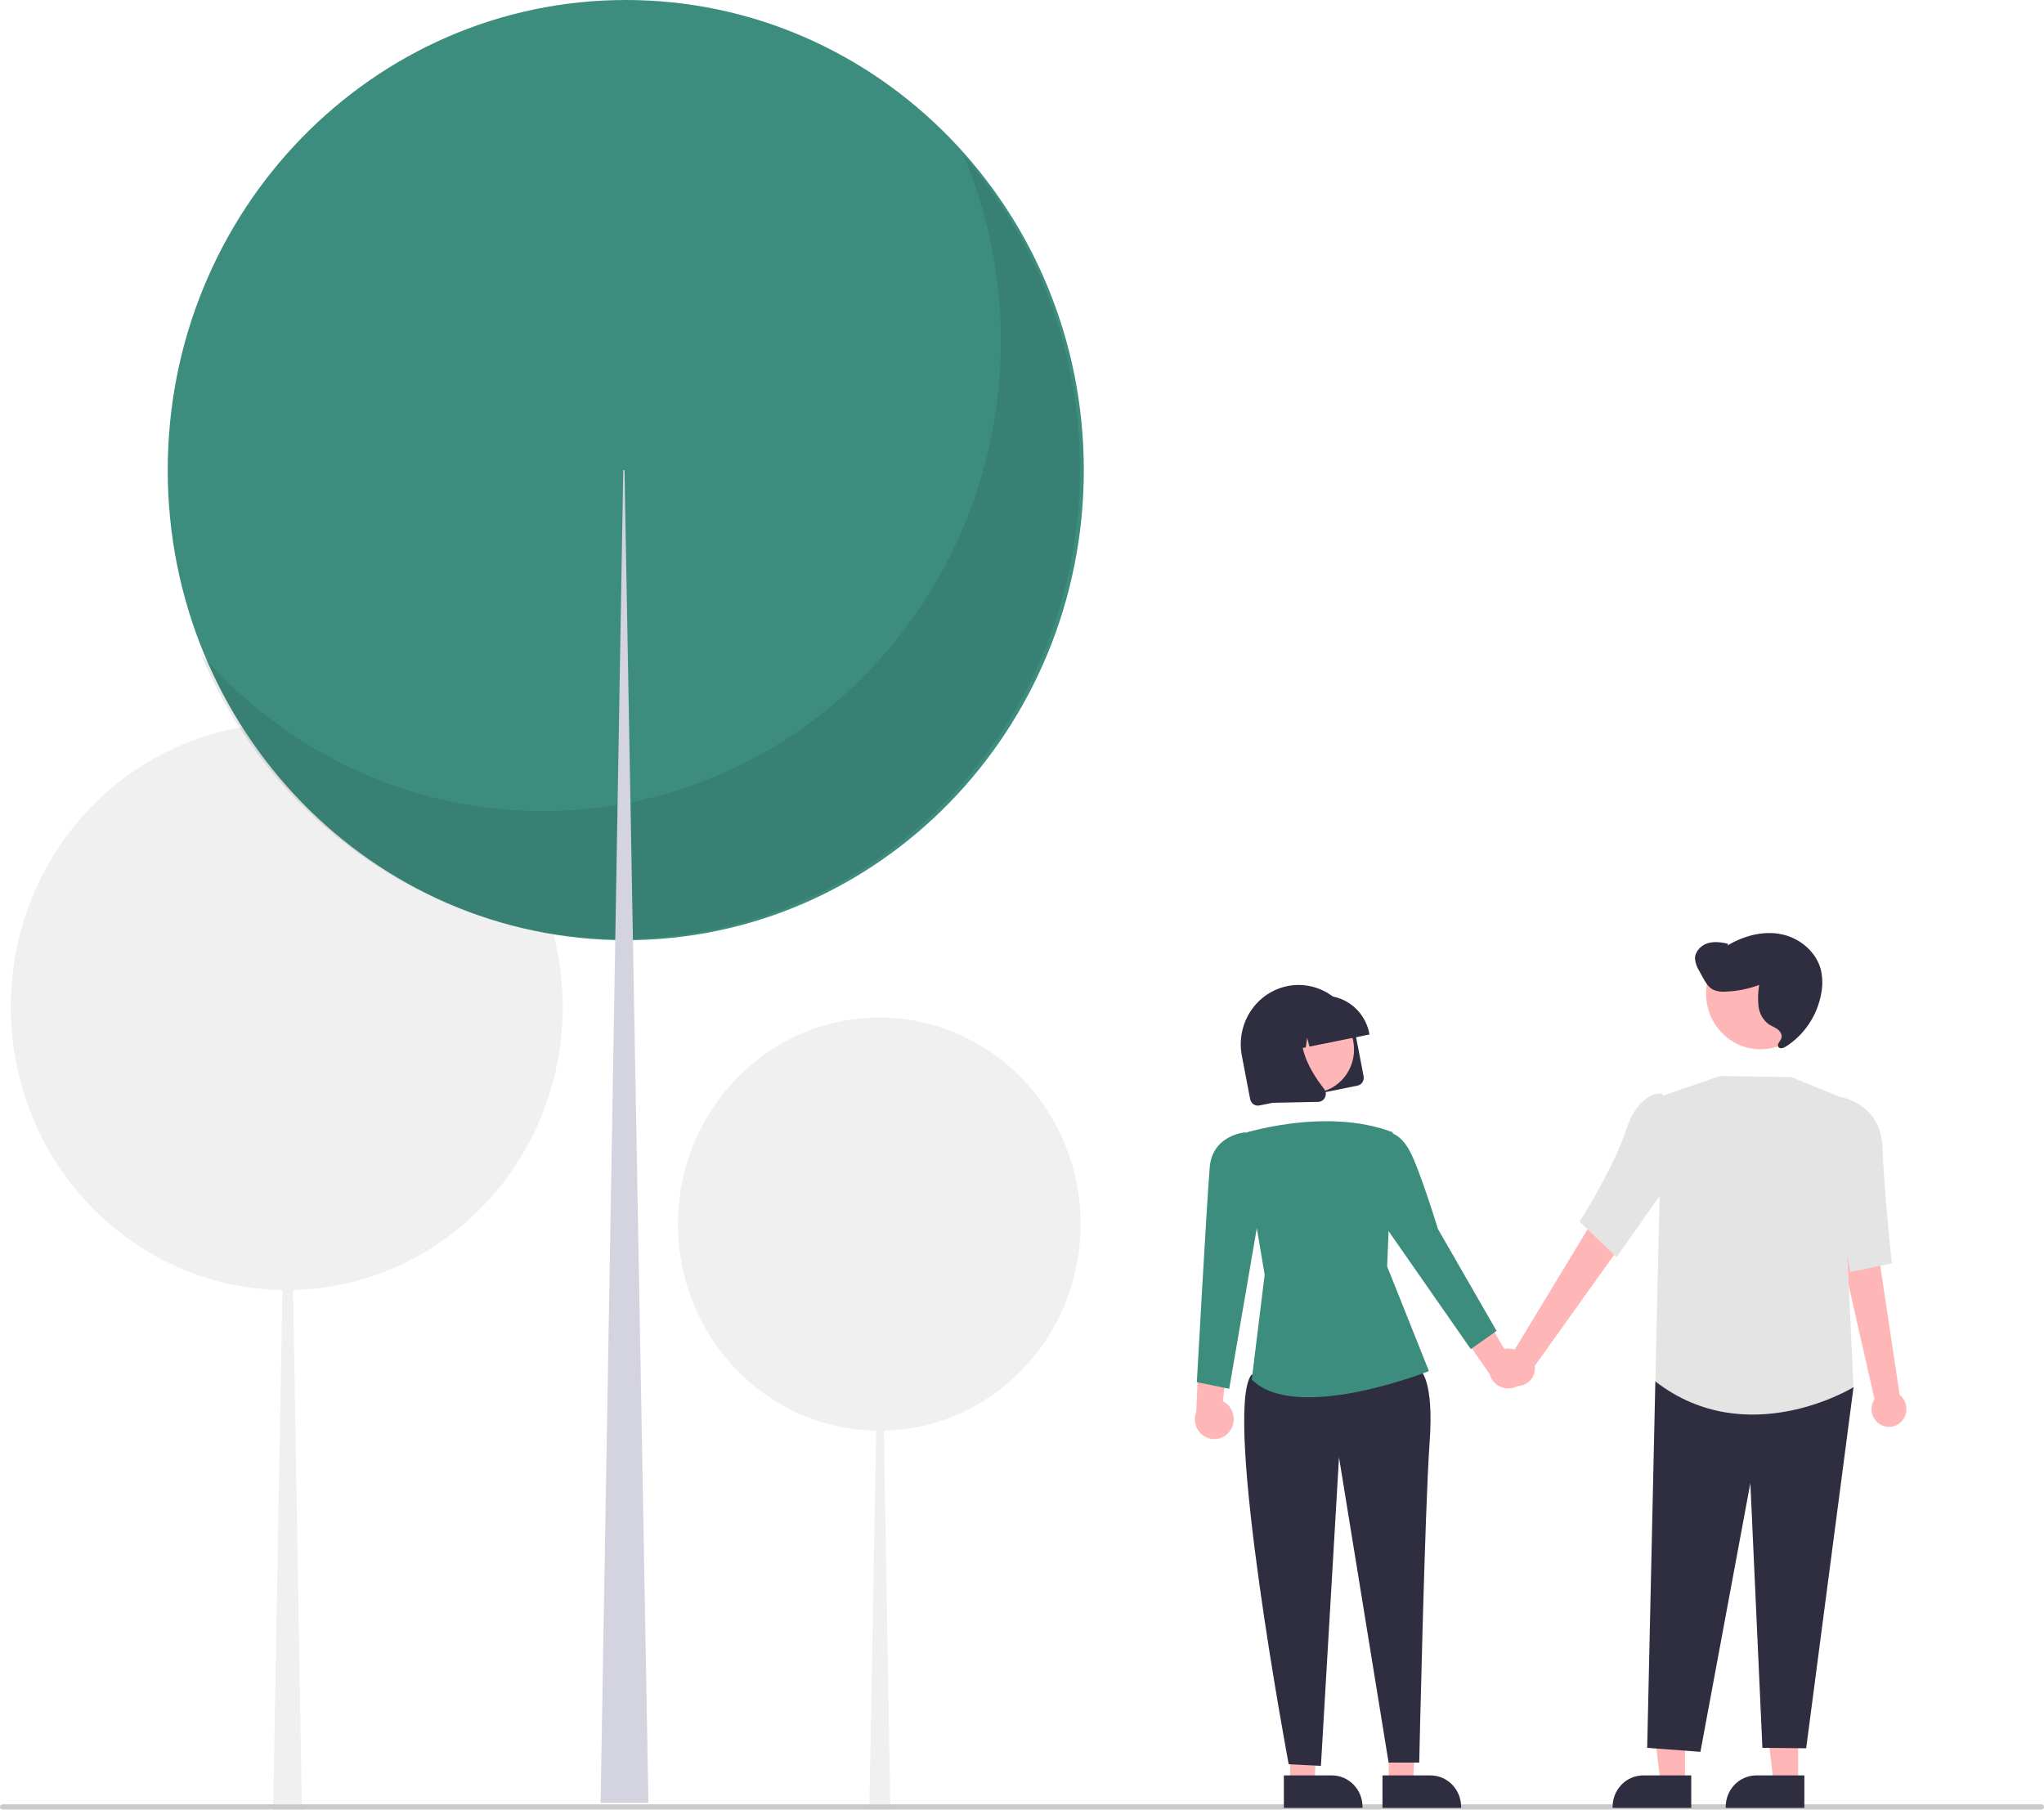 <svg width="332" height="294" viewBox="0 0 332 294" fill="none" xmlns="http://www.w3.org/2000/svg">
<g clip-path="url(#clip0_8_670)">
<path d="M46.576 209.561C71.333 209.561 91.403 188.961 91.403 163.55C91.403 138.138 71.333 117.538 46.576 117.538C21.819 117.538 1.749 138.138 1.749 163.55C1.749 188.961 21.819 209.561 46.576 209.561Z" fill="#F0F0F0"/>
<path d="M46.699 163.55H46.822L49.039 294H44.359L46.699 163.55Z" fill="#F0F0F0"/>
<path d="M142.819 232.413C160.877 232.413 175.515 217.388 175.515 198.853C175.515 180.319 160.877 165.294 142.819 165.294C124.762 165.294 110.124 180.319 110.124 198.853C110.124 217.388 124.762 232.413 142.819 232.413Z" fill="#F0F0F0"/>
<path d="M142.909 198.853H142.999L144.616 294H141.203L142.909 198.853Z" fill="#F0F0F0"/>
<path d="M101.642 152.725C142.73 152.725 176.039 118.536 176.039 76.362C176.039 34.189 142.73 -7.62939e-06 101.642 -7.62939e-06C60.553 -7.62939e-06 27.245 34.189 27.245 76.362C27.245 118.536 60.553 152.725 101.642 152.725Z" fill="#3D8D7F"/>
<path opacity="0.1" d="M156.574 25.358C163.513 42.02 164.455 60.672 159.23 77.98C154.005 95.289 142.954 110.127 128.052 119.842C113.15 129.557 95.368 133.517 77.883 131.014C60.398 128.511 44.35 119.708 32.606 106.178C36.846 116.358 43.191 125.47 51.201 132.883C59.212 140.296 68.697 145.832 78.999 149.109C89.302 152.386 100.175 153.324 110.866 151.86C121.557 150.395 131.809 146.562 140.914 140.627C150.018 134.691 157.756 126.795 163.592 117.485C169.428 108.175 173.223 97.674 174.712 86.71C176.202 75.745 175.351 64.579 172.219 53.986C169.087 43.392 163.749 33.624 156.574 25.358Z" fill="#121212"/>
<path d="M101.437 76.362H101.233L97.553 292.863H105.32L101.437 76.362Z" fill="#D4D3E0"/>
<path d="M331.596 293.931H0.404C0.297 293.931 0.194 293.887 0.118 293.809C0.043 293.732 0 293.626 0 293.516C0 293.406 0.043 293.3 0.118 293.222C0.194 293.145 0.297 293.101 0.404 293.101H331.596C331.703 293.101 331.806 293.145 331.882 293.222C331.957 293.3 332 293.406 332 293.516C332 293.626 331.957 293.732 331.882 293.809C331.806 293.887 331.703 293.931 331.596 293.931Z" fill="#CACACA"/>
<path d="M273.693 289.728H269.73L267.846 274.043H273.693L273.693 289.728Z" fill="#FFB6B6"/>
<path d="M274.703 293.67L261.928 293.67V293.504C261.928 292.15 262.452 290.852 263.384 289.895C264.317 288.938 265.582 288.4 266.9 288.4L274.703 288.401L274.703 293.67Z" fill="#2F2E41"/>
<path d="M292.064 289.728H288.102L286.218 274.043H292.065L292.064 289.728Z" fill="#FFB6B6"/>
<path d="M293.075 293.67L280.3 293.67V293.504C280.3 292.15 280.824 290.852 281.756 289.895C282.689 288.938 283.953 288.4 285.272 288.4L293.075 288.401L293.075 293.67Z" fill="#2F2E41"/>
<path d="M225.559 289.728H229.522L230.257 273.958L225.559 274.043L225.559 289.728Z" fill="#FFB6B6"/>
<path d="M224.549 288.401L232.351 288.4C233.67 288.4 234.935 288.938 235.868 289.895C236.8 290.852 237.324 292.15 237.324 293.504V293.67L224.549 293.67L224.549 288.401Z" fill="#2F2E41"/>
<path d="M209.543 289.728H213.505L214.29 273.958L209.543 274.043L209.543 289.728Z" fill="#FFB6B6"/>
<path d="M208.533 288.401L216.335 288.4C217.654 288.4 218.919 288.938 219.851 289.895C220.784 290.852 221.308 292.15 221.308 293.504V293.67L208.533 293.67L208.533 288.401Z" fill="#2F2E41"/>
<path d="M243.842 223.27C243.694 222.877 243.631 222.455 243.659 222.034C243.686 221.613 243.804 221.203 244.002 220.834C244.201 220.464 244.476 220.144 244.808 219.896C245.141 219.647 245.522 219.477 245.925 219.396L259.452 197.075L264.023 201.244L249.289 221.873C249.377 222.578 249.21 223.291 248.819 223.878C248.428 224.464 247.842 224.883 247.17 225.056C246.499 225.228 245.789 225.141 245.176 224.812C244.562 224.483 244.088 223.935 243.842 223.27Z" fill="#FFB6B6"/>
<path d="M305.665 231.532C305.289 231.361 304.954 231.108 304.684 230.791C304.414 230.473 304.214 230.098 304.1 229.693C303.986 229.287 303.96 228.861 304.024 228.444C304.088 228.027 304.24 227.63 304.469 227.28L298.657 201.679L304.761 201.309L308.555 226.59C309.102 227.025 309.475 227.651 309.603 228.349C309.731 229.047 309.605 229.769 309.249 230.379C308.892 230.988 308.331 231.441 307.671 231.654C307.01 231.867 306.297 231.823 305.665 231.532Z" fill="#FFB6B6"/>
<path d="M248.137 222.169C248.121 221.698 248.005 221.236 247.797 220.816C247.588 220.396 247.293 220.028 246.931 219.738C246.569 219.448 246.149 219.243 245.702 219.138C245.254 219.032 244.79 219.028 244.341 219.127L238.556 209.329L236.07 214.708L241.944 223.188C242.155 223.951 242.632 224.608 243.284 225.034C243.936 225.461 244.718 225.627 245.481 225.502C246.245 225.376 246.937 224.968 247.426 224.353C247.916 223.739 248.169 222.962 248.137 222.169Z" fill="#FFB6B6"/>
<path d="M199.798 232.418C200.068 232.037 200.254 231.599 200.341 231.137C200.428 230.674 200.416 230.197 200.304 229.74C200.193 229.283 199.985 228.856 199.696 228.49C199.406 228.124 199.042 227.828 198.629 227.622L199.942 216.245L194.757 218.915L194.306 229.31C194.015 230.045 193.997 230.864 194.255 231.612C194.513 232.36 195.03 232.985 195.707 233.368C196.384 233.751 197.175 233.866 197.929 233.691C198.683 233.516 199.348 233.063 199.798 232.418Z" fill="#FFB6B6"/>
<path d="M270.552 220.893L268.872 224.396L267.548 283.92L276.193 284.57L284.305 240.915L286.262 283.92L293.371 283.99L301.061 225.339L270.552 220.893Z" fill="#2F2E41"/>
<path d="M227.883 220.893L230.688 222.599C230.688 222.599 232.968 224.088 232.201 234.448C231.435 244.809 230.519 286.317 230.519 286.317H225.545L217.491 236.733L214.552 286.854L209.317 286.585C209.317 286.585 198.622 229.523 203.25 223.33L227.883 220.893Z" fill="#2F2E41"/>
<path d="M269.937 178.025L279.381 174.791L290.976 174.965L298.865 178.197L301.061 225.339C301.061 225.339 283.798 235.954 268.871 224.396L269.937 178.025Z" fill="#E4E4E4"/>
<path d="M269.937 177.61C269.937 177.61 266.212 177.162 264.135 183.509C262.059 189.856 256.567 198.442 256.567 198.442L262.574 204.224L274.588 187.122L269.937 177.61Z" fill="#E4E4E4"/>
<path d="M295.935 179.088L298.865 178.197C298.865 178.197 305.502 179.105 305.767 186.434C306.032 193.763 307.287 205.234 307.287 205.234L300.517 206.619L295.935 179.088Z" fill="#E4E4E4"/>
<path d="M201.557 184.229C201.557 184.229 215.2 179.727 226.209 183.924L225.307 205.719L232.098 222.72C232.098 222.72 210.511 231.314 203.317 224.091L205.415 207.062L201.557 184.229Z" fill="#3D8D7F"/>
<path d="M222.541 186.484L225.4 183.924C225.4 183.924 227.307 183.901 228.948 186.913C230.589 189.924 233.563 199.646 233.563 199.646L243.082 216.197L238.894 219.152L223.797 197.479L222.541 186.484Z" fill="#3D8D7F"/>
<path d="M202.063 185.303L202.258 183.938C202.258 183.938 196.942 184.342 196.492 189.599C196.042 194.857 194.398 224.525 194.398 224.525L199.656 225.6L204.887 195.15L202.063 185.303Z" fill="#3D8D7F"/>
<path d="M285.933 170.448C290.806 170.448 294.756 166.394 294.756 161.392C294.756 156.391 290.806 152.336 285.933 152.336C281.061 152.336 277.111 156.391 277.111 161.392C277.111 166.394 281.061 170.448 285.933 170.448Z" fill="#FFB6B6"/>
<path d="M220.492 176.352L204.543 179.575C204.215 179.641 203.875 179.571 203.597 179.38C203.32 179.188 203.127 178.892 203.062 178.555L201.708 171.499C201.47 170.257 201.473 168.98 201.715 167.739C201.958 166.498 202.437 165.319 203.124 164.268C204.511 162.145 206.663 160.675 209.106 160.182C211.55 159.688 214.084 160.21 216.152 161.635C218.219 163.059 219.651 165.267 220.132 167.775L221.486 174.831C221.55 175.168 221.482 175.518 221.296 175.803C221.109 176.088 220.82 176.285 220.492 176.352Z" fill="#2F2E41"/>
<path d="M213.049 177.55C216.851 177.55 219.933 174.386 219.933 170.484C219.933 166.582 216.851 163.419 213.049 163.419C209.248 163.419 206.166 166.582 206.166 170.484C206.166 174.386 209.248 177.55 213.049 177.55Z" fill="#FFB6B6"/>
<path d="M222.447 168.04L212.695 170.011L212.319 168.595L212.095 170.133L210.593 170.436L209.848 167.628L209.404 170.677L206.498 171.264L206.471 171.123C206.093 169.139 206.496 167.083 207.593 165.405C208.691 163.726 210.391 162.563 212.323 162.17L213.698 161.892C215.63 161.504 217.634 161.919 219.269 163.045C220.904 164.171 222.038 165.917 222.42 167.899L222.447 168.04Z" fill="#2F2E41"/>
<path d="M214.33 178.966C214.256 178.98 214.182 178.989 214.107 178.99L206.717 179.14L204.393 167.026L212.254 165.437L212.105 165.709C210.019 169.498 213.067 174.342 215.07 176.892C215.217 177.079 215.31 177.304 215.338 177.543C215.366 177.781 215.328 178.023 215.228 178.24C215.145 178.425 215.02 178.588 214.864 178.714C214.708 178.84 214.525 178.926 214.33 178.966Z" fill="#2F2E41"/>
<path d="M277.348 153.228C278.426 152.887 279.592 153.056 280.693 153.309L280.587 153.584C283.217 152.02 286.346 151.154 289.329 151.754C292.311 152.353 295.06 154.609 295.782 157.639C296.044 158.85 296.06 160.103 295.829 161.321C295.514 163.11 294.834 164.81 293.835 166.31C292.836 167.811 291.54 169.079 290.031 170.03C289.653 170.265 289.07 170.433 288.847 170.041C288.593 169.597 289.165 169.146 289.336 168.661C289.523 168.131 289.183 167.543 288.742 167.208C288.3 166.873 287.762 166.698 287.3 166.393C286.84 166.051 286.454 165.615 286.167 165.112C285.879 164.608 285.697 164.049 285.631 163.47C285.507 162.312 285.542 161.141 285.735 159.993C283.961 160.659 282.096 161.027 280.208 161.083C279.54 161.146 278.867 161.037 278.25 160.765C277.458 160.351 276.98 159.51 276.546 158.713C276.365 158.38 276.183 158.046 276.001 157.712C275.609 157.115 275.371 156.426 275.31 155.708C275.311 154.55 276.269 153.569 277.348 153.228Z" fill="#2F2E41"/>
</g>
<defs>
<clipPath id="clip0_8_670">
<rect width="332" height="294" fill="white"/>
</clipPath>
</defs>
</svg>
